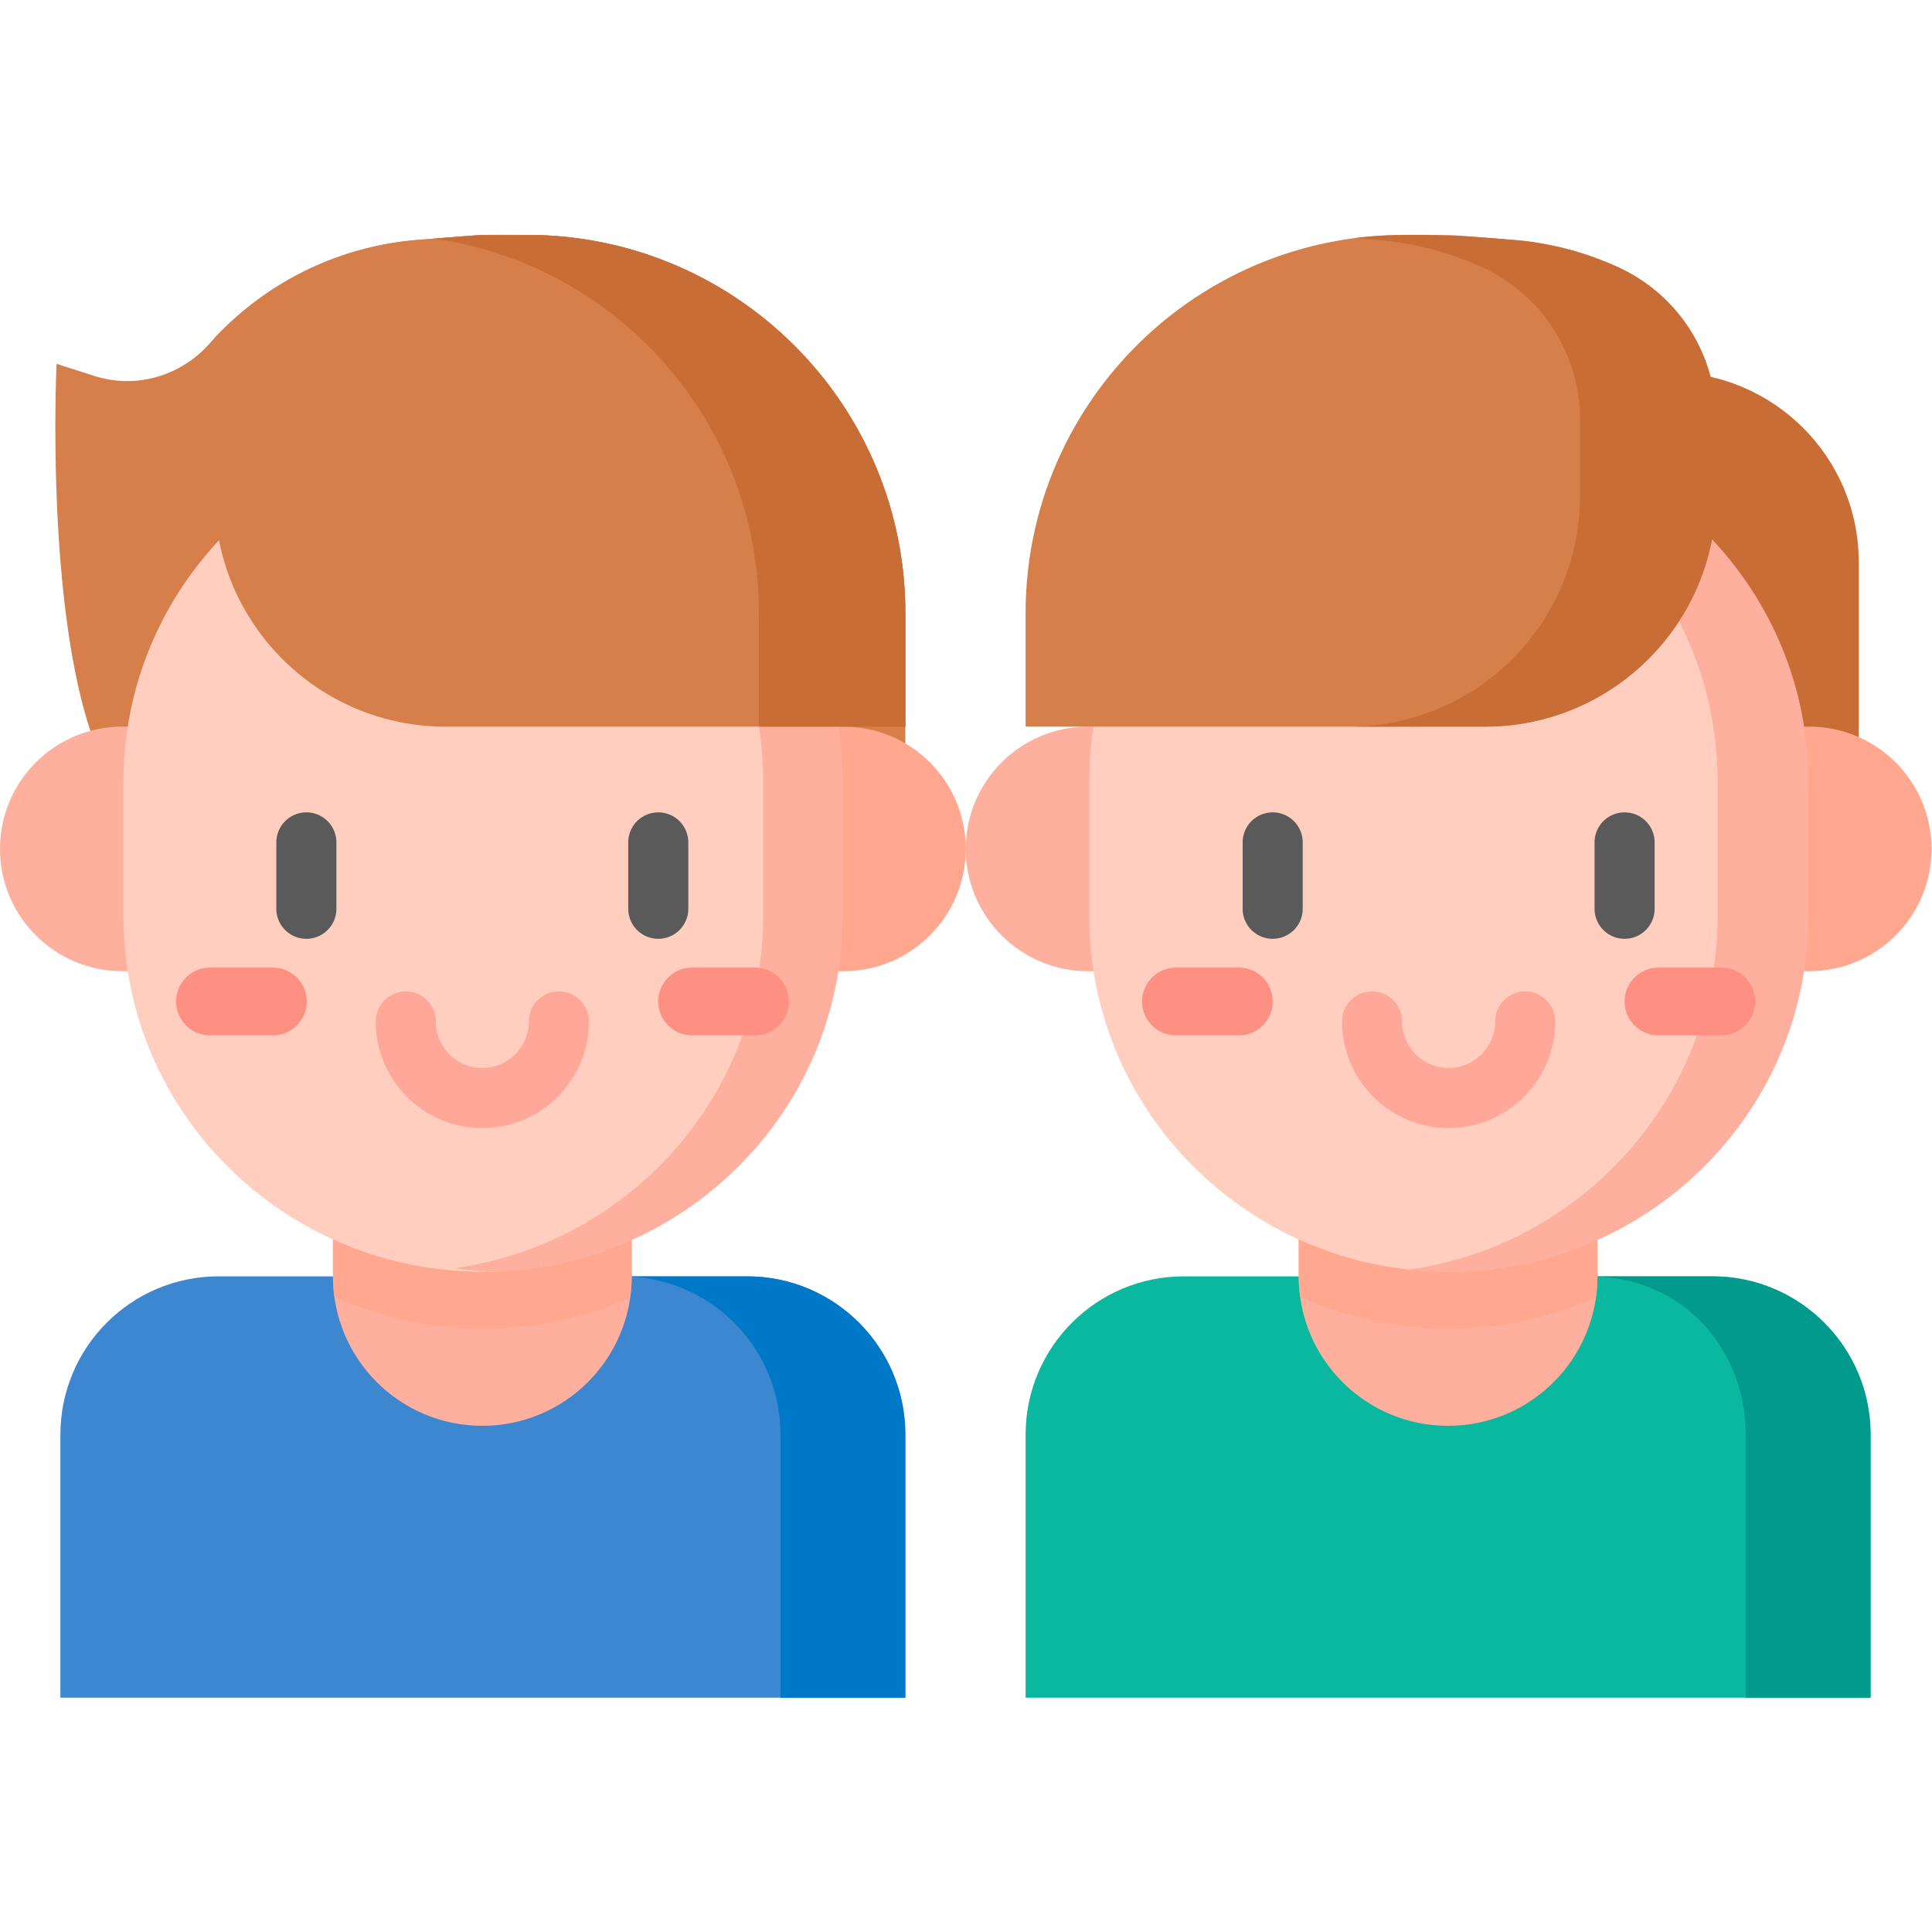 <svg viewBox="0 0 682.667 682.667" xmlns="http://www.w3.org/2000/svg"><g><defs><clippath clippathunits="userSpaceOnUse" id="a"><path d="M0 512h512V0H0Z" fill="#000000"></path></clippath></defs><g clip-path="url(#a)" transform="matrix(1.333 0 0 -1.333 0 682.667)"><path d="M0 0v.03h30.451c23.166 0 41.945-18.78 41.945-41.946v-69.744H-151.58v69.744C-151.58-18.75-132.8.03-109.634.03h30.451V0Z" fill="#0ab79f" transform="translate(423.445 173.77)"></path><path d="M0 0v-31.633c0-21.866 17.725-39.592 39.591-39.592s39.592 17.726 39.592 39.592V0z" fill="#ffaf9e" transform="translate(344.262 205.402)"></path><path d="M0 0c0-1.831.135-3.629.375-5.394 12.011-5.399 25.354-8.409 39.408-8.409 13.896 0 27.096 2.943 39.001 8.228A39.87 39.87 0 0 1 79.183 0v31.633H0Z" fill="#ffa78f" transform="translate(344.262 173.77)"></path><path d="M0 0h-155.357v135.319h105.005C-22.543 135.319 0 112.776 0 84.968Z" fill="#c86d36" transform="translate(492.716 278.137)"></path><path d="M0 0h-48.946c-17.901 0-32.413 14.512-32.413 32.413 0 17.901 14.512 32.413 32.413 32.413H0Z" fill="#ffaf9e" transform="translate(337.359 254.69)"></path><path d="M0 0h48.946c17.901 0 32.413-14.512 32.413-32.413 0-17.901-14.512-32.413-32.413-32.413H0Z" fill="#ffa78f" transform="translate(430.641 319.517)"></path><path d="M0 0v-35.717c0-52.044 42.673-94.233 95.313-94.233h.001c52.64 0 92.52 42.189 92.52 94.233V0c0 52.043-39.88 94.232-92.52 94.232h-.001C42.673 94.232 0 52.043 0 0" fill="#ffcebf" transform="translate(288.731 304.962)"></path><path d="M0 0h16.56a8.978 8.978 0 0 1 8.978 8.979 8.977 8.977 0 0 1-8.978 8.978H0A8.979 8.979 0 1 1 0 0" fill="#fe8f83" transform="translate(311.82 237.68)"></path><path d="M0 0a97.15 97.15 0 0 1-12.298-.928C33.929-7.429 69.476-46.712 69.476-94.21v-35.717c0-47.498-35.547-87.163-81.774-93.664 4.024-.566 8.13-.493 12.299-.547 51.824.932 93.546 42.751 93.546 94.211v35.717C93.547-42.75 51.825-.931 0 0" fill="#ffaf9e" transform="translate(385.812 399.172)"></path><path d="M0 0h16.841c2.739-.152 6.501-.49 15.881-1.223A82.624 82.624 0 0 0 61.1-8.656c15.625-7.253 21.094-22.935 21.094-40.161v-20.252c0-33.793-22.883-61.188-56.676-61.188H-96.35v30.05C-96.35-46.137-53.561-2.081 0 0" fill="#d77f4a" transform="translate(368.215 449.773)"></path><path d="M0 0h16.56a8.979 8.979 0 1 1 0 17.957H0a8.977 8.977 0 0 1-8.978-8.978A8.978 8.978 0 0 1 0 0" fill="#fe8f83" transform="translate(439.62 237.68)"></path><path d="M0 0a82.636 82.636 0 0 1-28.377 7.434c-3.446.268-25.672 2.547-41.814.451 7.379-.589 19.202-.976 34.084-7.885 15.625-7.252 25.605-22.935 25.605-40.161v-20.252c0-33.793-27.395-61.188-61.188-61.188h36.107c33.794 0 61.188 27.395 61.188 61.188v20.252C25.605-22.935 15.625-7.252 0 0" fill="#c86d36" transform="translate(429.315 441.117)"></path><path d="M0 0h-30.451v-.136c22.605-.641 39.298-19.05 39.298-41.81v-69.744h33.099v69.744C41.946-18.78 23.166 0 0 0" fill="#019a8d" transform="translate(453.896 173.8)"></path><path d="M0 0c-15.581 0-28.255 12.675-28.255 28.255a7.961 7.961 0 0 0 15.922 0c0-6.8 5.533-12.332 12.333-12.332 6.799 0 12.332 5.532 12.332 12.332a7.961 7.961 0 0 0 15.922 0C28.254 12.675 15.579 0 0 0" fill="#ffa799" transform="translate(384 213.107)"></path><path d="M0 0a7.96 7.96 0 0 0-7.961 7.962v17.596a7.961 7.961 0 0 0 15.922 0V7.962A7.96 7.96 0 0 0 0 0" fill="#5a5a5a" transform="translate(430.641 263.27)"></path><path d="M0 0a7.96 7.96 0 0 0-7.961 7.962v17.596a7.961 7.961 0 0 0 15.922 0V7.962A7.96 7.96 0 0 0 0 0" fill="#5a5a5a" transform="translate(337.358 263.27)"></path><path d="M0 0c-14.501 0-8.336.271-28.741-1.322a82.717 82.717 0 0 1-55.4-27.527c-7.632-8.589-19.49-12.065-30.436-8.566l-10.083 3.223s-5.151-107.867 25.974-121.434h199.017v55.319C100.331-44.902 55.405-.001 0 0" fill="#d77f4a" transform="translate(139.657 449.873)"></path><path d="M0 0v.03h-30.45c-23.167 0-41.946-18.78-41.946-41.946v-69.744H151.58v69.744C151.58-18.75 132.8.03 109.634.03z" fill="#3c87d0" transform="translate(88.408 173.77)"></path><path d="M0 0v-31.633c0-21.866 17.725-39.592 39.591-39.592s39.592 17.726 39.592 39.592V0z" fill="#ffaf9e" transform="translate(88.262 205.402)"></path><path d="M0 0c0-1.831.135-3.629.375-5.394 12.011-5.399 25.354-8.409 39.408-8.409 13.896 0 27.096 2.943 39.001 8.228A39.87 39.87 0 0 1 79.183 0v31.633H0Z" fill="#ffa78f" transform="translate(88.262 173.77)"></path><path d="M0 0h-48.946c-17.901 0-32.413 14.512-32.413 32.413 0 17.901 14.512 32.413 32.413 32.413H0Z" fill="#ffaf9e" transform="translate(81.359 254.69)"></path><path d="M0 0h48.946c17.901 0 32.413-14.512 32.413-32.413 0-17.901-14.512-32.413-32.413-32.413H0Z" fill="#ffa78f" transform="translate(174.641 319.517)"></path><path d="M0 0v-35.717c0-52.044 42.673-94.233 95.313-94.233h.001c52.64 0 92.607 42.467 92.607 94.51l.391 34.826c0 52.044-40.358 94.846-92.998 94.846h-.001C42.673 94.232 0 52.043 0 0" fill="#ffcebf" transform="translate(32.731 304.962)"></path><path d="M0 0h-16.56a8.978 8.978 0 0 0-8.978 8.979 8.977 8.977 0 0 0 8.978 8.978H0A8.979 8.979 0 1 0 0 0" fill="#fe8f83" transform="translate(72.234 237.68)"></path><path d="M0 0a96.879 96.879 0 0 1-10.74-.884c46.226-6.501 81.774-45.784 81.774-93.282v-35.717c0-47.498-35.548-86.781-81.774-93.282A96.858 96.858 0 0 1 0-224.05c51.149 1.679 92.096 43.189 92.096 94.167v35.717C92.096-43.188 51.149-1.679 0 0" fill="#ffaf9e" transform="translate(131.263 399.128)"></path><path d="M0 0h-16.841c-2.74-.152-6.502-.49-15.882-1.223a82.713 82.713 0 0 1-53.983-25.975v-41.871c0-33.793 27.395-61.188 61.188-61.188H96.35v30.05C96.35-46.137 53.561-2.081 0 0" fill="#d77f4a" transform="translate(143.639 449.773)"></path><path d="M0 0h-16.841c-2.307-.128-5.355-.389-11.859-.905 48.733-6.842 86.234-48.682 86.234-99.301v-30.05H96.35v30.05C96.35-46.136 53.561-2.08 0 0" fill="#c86d36" transform="translate(143.639 449.772)"></path><path d="M0 0h-30.451l-.146-.003v-.084c22-1.295 39.444-19.534 39.444-41.859v-69.744h33.099v69.744C41.946-18.78 23.166 0 0 0" fill="#0078c8" transform="translate(198.041 173.8)"></path><path d="M0 0h-16.56a8.978 8.978 0 0 0-8.978 8.979 8.977 8.977 0 0 0 8.978 8.978H0A8.979 8.979 0 1 0 0 0" fill="#fe8f83" transform="translate(200.032 237.68)"></path><path d="M0 0c-15.581 0-28.255 12.675-28.255 28.255a7.961 7.961 0 0 0 15.922 0c0-6.8 5.533-12.332 12.333-12.332 6.799 0 12.332 5.532 12.332 12.332a7.961 7.961 0 0 0 15.922 0C28.254 12.675 15.579 0 0 0" fill="#ffa799" transform="translate(127.854 213.107)"></path><path d="M0 0a7.96 7.96 0 0 0-7.961 7.962v17.596a7.961 7.961 0 0 0 15.922 0V7.962A7.96 7.96 0 0 0 0 0" fill="#5a5a5a" transform="translate(174.495 263.27)"></path><path d="M0 0a7.96 7.96 0 0 0-7.961 7.962v17.596a7.961 7.961 0 0 0 15.922 0V7.962A7.96 7.96 0 0 0 0 0" fill="#5a5a5a" transform="translate(81.212 263.27)"></path></g></g></svg>